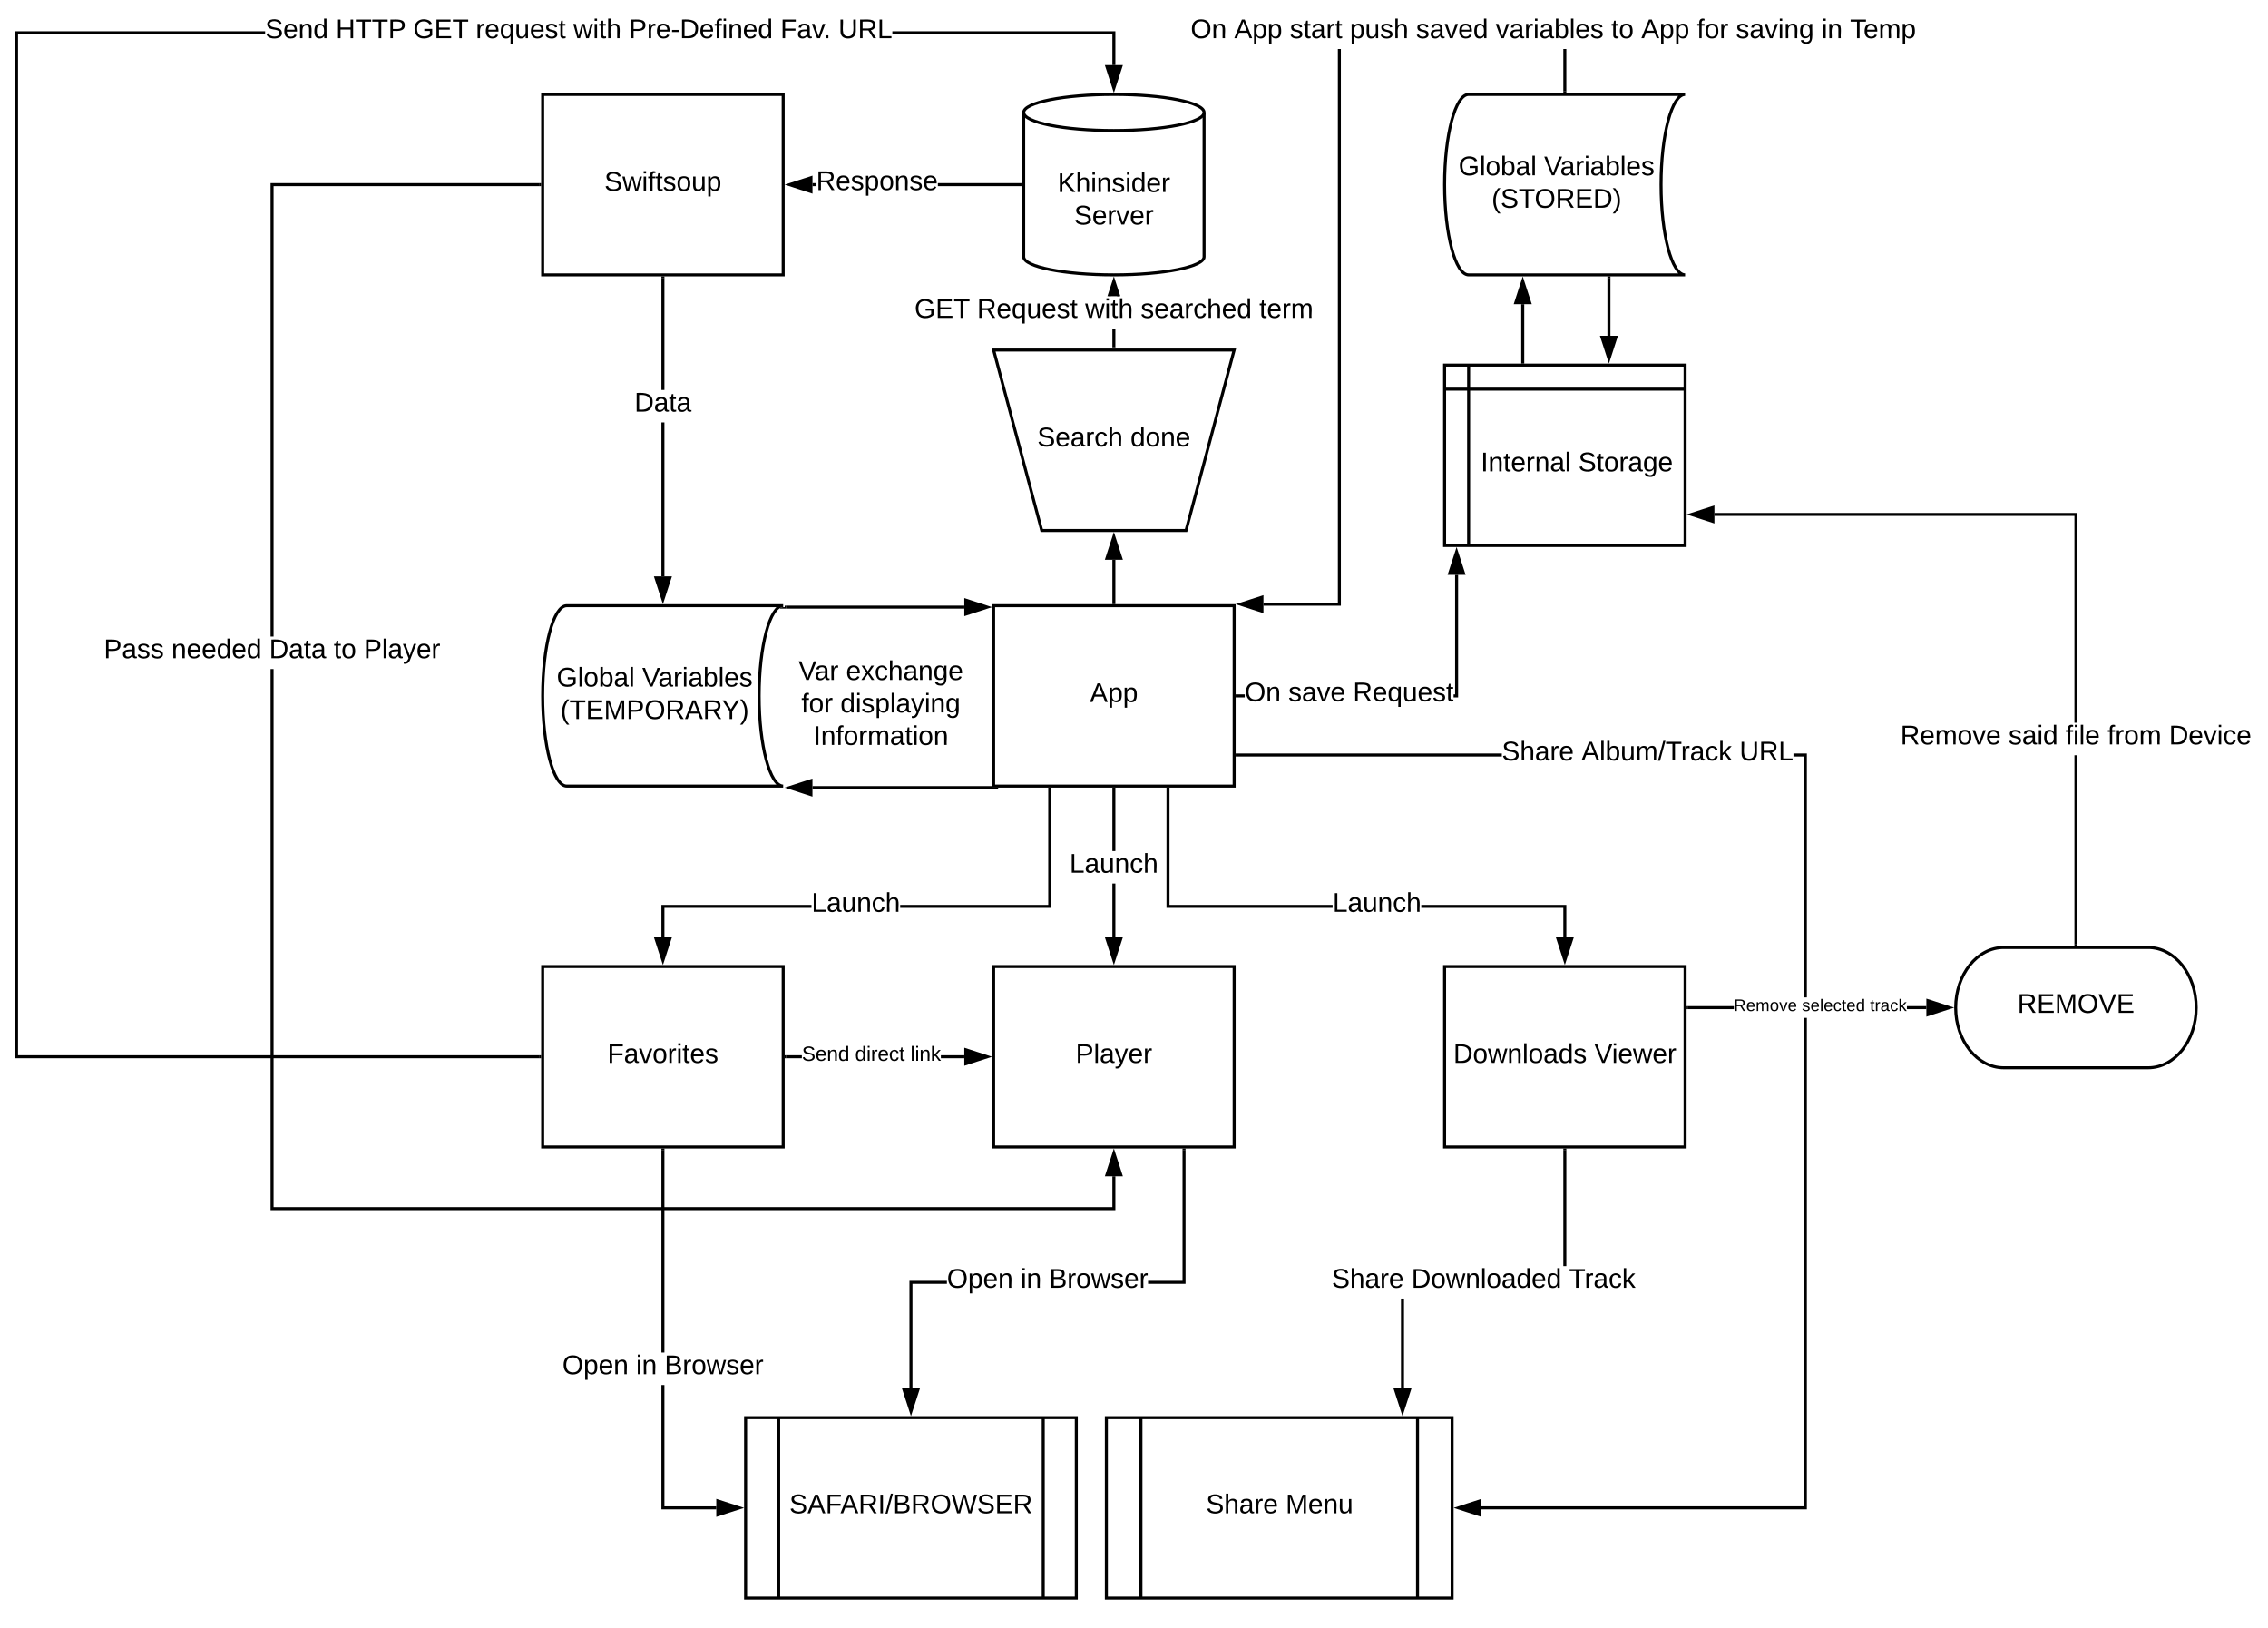 <svg xmlns="http://www.w3.org/2000/svg" xmlns:xlink="http://www.w3.org/1999/xlink" xmlns:lucid="lucid" width="1508.77" height="1082.8"><g transform="translate(-144 -117.199)" lucid:page-tab-id="0_0"><path d="M0 0h1760v1360H0z" fill="#fff"/><path d="M805 520h160v120H805z" stroke="#000" stroke-width="2" fill="#fff"/><use xlink:href="#a" transform="matrix(1,0,0,1,810,525) translate(59 59.087)"/><path d="M945 288c0 6.63-26.86 12-60 12s-60-5.37-60-12v-96c0-6.63 26.86-12 60-12s60 5.37 60 12z" stroke="#000" stroke-width="2" fill="#fff"/><path d="M945 192c0 6.63-26.86 12-60 12s-60-5.37-60-12" stroke="#000" stroke-width="2" fill="none"/><use xlink:href="#b" transform="matrix(1,0,0,1,830,209) translate(17.575 35.9)"/><use xlink:href="#c" transform="matrix(1,0,0,1,830,209) translate(28.55 57.5)"/><path d="M505 180h160v120H505z" stroke="#000" stroke-width="2" fill="#fff"/><use xlink:href="#d" transform="matrix(1,0,0,1,510,185) translate(36.05 59.087)"/><path d="M686.97 241h-2.47v-2h2.47zM823 241h-55.08v-2H823z"/><path d="M824 241h-1.03v-2H824zM683.5 244.64L669.24 240l14.26-4.64z"/><path d="M684.5 246l-18.5-6 18.5-6zm-12.03-6l10.03 3.26v-6.52z"/><use xlink:href="#e" transform="matrix(1,0,0,1,686.97,229.2) translate(0 14.4)"/><path d="M665 520c-8.84 0-16 26.86-16 60s7.16 60 16 60H521c-8.84 0-16-26.86-16-60s7.16-60 16-60z" stroke="#000" stroke-width="2" fill="#fff"/><use xlink:href="#f" transform="matrix(1,0,0,1,510,525) translate(4.3 48.775)"/><use xlink:href="#g" transform="matrix(1,0,0,1,510,525) translate(61.2 48.775)"/><use xlink:href="#h" transform="matrix(1,0,0,1,510,525) translate(6.825 70.375)"/><path d="M586 500.5h-2V398.13h2zm0-123.97h-2V302h2z"/><path d="M586 302.03h-2V301h2zM585 515.76l-4.64-14.26h9.28z"/><path d="M585 519l-6-18.5h12zm-3.26-16.5l3.26 10.03 3.26-10.03z"/><use xlink:href="#i" transform="matrix(1,0,0,1,566.025,376.533) translate(0 14.4)"/><path d="M1105 360h160v120h-160zm16 0v120m-16-104h160" stroke="#000" stroke-width="2" fill="#fff"/><use xlink:href="#j" transform="matrix(1,0,0,1,1126,381) translate(3.075 49.65)"/><use xlink:href="#k" transform="matrix(1,0,0,1,1126,381) translate(67.975 49.65)"/><path d="M972.05 581H967v-2h5.05zm141.95 0h-3v-2h1v-79.5h2z"/><path d="M967.03 581H966v-2h1.03zM1117.64 498.5h-9.28l4.64-14.26z"/><path d="M1119 499.5h-12l6-18.5zm-9.26-2h6.52l-3.26-10.03z"/><use xlink:href="#l" transform="matrix(1,0,0,1,972.051,569.2) translate(0 14.4)"/><use xlink:href="#m" transform="matrix(1,0,0,1,972.051,569.2) translate(29 14.4)"/><use xlink:href="#n" transform="matrix(1,0,0,1,972.051,569.2) translate(72 14.4)"/><path d="M660 550h140v60H660z" stroke="#000" stroke-opacity="0" stroke-width="2" fill="#fff" fill-opacity="0"/><use xlink:href="#o" transform="matrix(1,0,0,1,665,555) translate(10.2 14.4)"/><use xlink:href="#p" transform="matrix(1,0,0,1,665,555) translate(41.8 14.4)"/><use xlink:href="#q" transform="matrix(1,0,0,1,665,555) translate(12.1 36)"/><use xlink:href="#r" transform="matrix(1,0,0,1,665,555) translate(38.05 36)"/><use xlink:href="#s" transform="matrix(1,0,0,1,665,555) translate(20.075 57.6)"/><path d="M805 760h160v120H805z" stroke="#000" stroke-width="2" fill="#fff"/><use xlink:href="#t" transform="matrix(1,0,0,1,810,765) translate(49.55 59.087)"/><path d="M505 760h160v120H505z" stroke="#000" stroke-width="2" fill="#fff"/><use xlink:href="#u" transform="matrix(1,0,0,1,510,765) translate(38.075 59.087)"/><path d="M326 920h558v-20.5h2V922H324V562.13h2zm177-679H326v299.53h-2V239h179z"/><path d="M504 241h-1.03v-2H504zM889.64 898.5h-9.28l4.64-14.26z"/><path d="M891 899.5h-12l6-18.5zm-9.26-2h6.52L885 887.47z"/><use xlink:href="#v" transform="matrix(1,0,0,1,213.075,540.533) translate(0 14.4)"/><use xlink:href="#w" transform="matrix(1,0,0,1,213.075,540.533) translate(45 14.4)"/><use xlink:href="#x" transform="matrix(1,0,0,1,213.075,540.533) translate(110 14.4)"/><use xlink:href="#y" transform="matrix(1,0,0,1,213.075,540.533) translate(152.95 14.4)"/><use xlink:href="#z" transform="matrix(1,0,0,1,213.075,540.533) translate(172.95 14.4)"/><path d="M886 740.5h-2v-35.7h2zm0-57.3h-2V642h2z"/><path d="M886 642.03h-2V641h2zM885 755.76l-4.64-14.26h9.28z"/><path d="M885 759l-6-18.5h12zm-3.26-16.5l3.26 10.03 3.26-10.03z"/><use xlink:href="#A" transform="matrix(1,0,0,1,855.5,683.2) translate(0 14.4)"/><path d="M683.83 721H586v19.5h-2V719h99.83zm159.5 0h-100.5v-2h98.5v-77h2z"/><path d="M843.33 642.03h-2V641h2zM585 755.76l-4.64-14.26h9.28z"/><path d="M585 759l-6-18.5h12zm-3.26-16.5l3.26 10.03 3.26-10.03z"/><use xlink:href="#A" transform="matrix(1,0,0,1,683.833,709.2) translate(0 14.4)"/><path d="M1105 760h160v120h-160z" stroke="#000" stroke-width="2" fill="#fff"/><use xlink:href="#B" transform="matrix(1,0,0,1,1110,765) translate(0.825 59.087)"/><use xlink:href="#C" transform="matrix(1,0,0,1,1110,765) translate(94.675 59.087)"/><path d="M1186 719v21.5h-2V721h-94.5v-2zm-155.5 0v2H920v-79h2v77z"/><path d="M922 642.03h-2V641h2zM1185 755.76l-4.64-14.26h9.28z"/><path d="M1185 759l-6-18.5h12zm-3.26-16.5l3.26 10.03 3.26-10.03z"/><use xlink:href="#A" transform="matrix(1,0,0,1,1030.5,709.2) translate(0 14.4)"/><path d="M640 1060h220v120H640z" stroke="#000" stroke-width="2" fill="#fff"/><path d="M662 1060v120m176-120v120" stroke="#000" stroke-width="2" fill="none"/><use xlink:href="#D" transform="matrix(1,0,0,1,672.5,1065) translate(-3.375 58.6)"/><path d="M880 1060h230v120H880z" stroke="#000" stroke-width="2" fill="#fff"/><path d="M903 1060v120m184-120v120" stroke="#000" stroke-width="2" fill="none"/><use xlink:href="#E" transform="matrix(1,0,0,1,913.75,1065) translate(32.55 58.6)"/><use xlink:href="#F" transform="matrix(1,0,0,1,913.75,1065) translate(85.5 58.6)"/><path d="M1078 1040.5h-2v-59.7h2zm108-81.3h-2V882h2z"/><path d="M1186 882.03h-2V881h2zM1077 1055.76l-4.64-14.26h9.28z"/><path d="M1077 1059l-6-18.5h12zm-3.26-16.5l3.26 10.03 3.26-10.03z"/><use xlink:href="#E" transform="matrix(1,0,0,1,1029.975,959.2) translate(0 14.4)"/><use xlink:href="#G" transform="matrix(1,0,0,1,1029.975,959.2) translate(52.95 14.4)"/><use xlink:href="#H" transform="matrix(1,0,0,1,1029.975,959.2) translate(157.8 14.4)"/><path d="M1346 1121h-216.5v-2H1344V794.13h2zm0-340.47h-2v-160.2h-6.92v-2h8.92zm-379-160.2v-2h176.08v2z"/><path d="M967.03 620.33H966v-2h1.03zM1128.5 1124.64l-14.26-4.64 14.26-4.64z"/><path d="M1129.5 1126l-18.5-6 18.5-6zm-12.03-6l10.03 3.26v-6.52z"/><use xlink:href="#E" transform="matrix(1,0,0,1,1143.078,608.533) translate(0 14.4)"/><use xlink:href="#I" transform="matrix(1,0,0,1,1143.078,608.533) translate(52.95 14.4)"/><use xlink:href="#J" transform="matrix(1,0,0,1,1143.078,608.533) translate(158.1 14.4)"/><path d="M1265 180c-8.84 0-16 26.86-16 60s7.16 60 16 60h-144c-8.84 0-16-26.86-16-60s7.16-60 16-60z" stroke="#000" stroke-width="2" fill="#fff"/><use xlink:href="#f" transform="matrix(1,0,0,1,1110,185) translate(4.3 48.775)"/><use xlink:href="#g" transform="matrix(1,0,0,1,1110,185) translate(61.2 48.775)"/><use xlink:href="#K" transform="matrix(1,0,0,1,1110,185) translate(26.3 70.375)"/><path d="M1157 358v-38.5" stroke="#000" stroke-width="2" fill="none"/><path d="M1158 359h-2v-1.03h2z"/><path d="M1157 304.24l4.64 14.26h-9.28z" stroke="#000" stroke-width="2"/><path d="M1214.33 302v38.5" stroke="#000" stroke-width="2" fill="none"/><path d="M1215.33 302.03h-2V301h2z"/><path d="M1214.33 355.76l-4.63-14.26h9.27z" stroke="#000" stroke-width="2"/><path d="M1036 520h-51.5v-2h49.5V149.8h2zm150-342h-2v-28.2h2z"/><path d="M1186 179h-2v-1.03h2zM983.5 523.64L969.24 519l14.26-4.64z"/><path d="M984.5 525l-18.5-6 18.5-6zm-12.03-6l10.03 3.26v-6.52z"/><use xlink:href="#l" transform="matrix(1,0,0,1,936.058,128.2) translate(0 14.4)"/><use xlink:href="#L" transform="matrix(1,0,0,1,936.058,128.2) translate(29 14.4)"/><use xlink:href="#M" transform="matrix(1,0,0,1,936.058,128.2) translate(66 14.4)"/><use xlink:href="#N" transform="matrix(1,0,0,1,936.058,128.2) translate(105.95 14.4)"/><use xlink:href="#O" transform="matrix(1,0,0,1,936.058,128.2) translate(149.95 14.4)"/><use xlink:href="#P" transform="matrix(1,0,0,1,936.058,128.2) translate(202.95 14.4)"/><use xlink:href="#y" transform="matrix(1,0,0,1,936.058,128.2) translate(279.8 14.4)"/><use xlink:href="#L" transform="matrix(1,0,0,1,936.058,128.2) translate(299.8 14.4)"/><use xlink:href="#q" transform="matrix(1,0,0,1,936.058,128.2) translate(336.8 14.4)"/><use xlink:href="#Q" transform="matrix(1,0,0,1,936.058,128.2) translate(362.75 14.4)"/><use xlink:href="#R" transform="matrix(1,0,0,1,936.058,128.2) translate(419.7 14.4)"/><use xlink:href="#S" transform="matrix(1,0,0,1,936.058,128.2) translate(438.65 14.4)"/><path d="M667.02 520.96H785.5" stroke="#000" stroke-width="2" fill="none"/><path d="M667.05 521.96h-4.03v-.37l.13-.1.36-.17.34-.13.3-.1.3-.05.28-.04 1.3-.04-.02-1h1.05z"/><path d="M800.76 520.96l-14.26 4.63v-9.28z" stroke="#000" stroke-width="2"/><path d="M804 641H684.48" stroke="#000" stroke-width="2" fill="none"/><path d="M804 641h4v1h-4.03v-2h.03z"/><path d="M669.22 641l14.26-4.64v9.28z" stroke="#000" stroke-width="2"/><path d="M677.43 821H667v-2h10.43zm108.07 0h-15.6v-2h15.6z"/><path d="M667.03 821H666v-2h1.03zM800.76 820l-14.26 4.64v-9.28z"/><path d="M804 820l-18.5 6v-12zm-16.5 3.26l10.03-3.26-10.03-3.26z"/><use xlink:href="#T" transform="matrix(1,0,0,1,677.427,811.867) translate(0 10.844)"/><use xlink:href="#U" transform="matrix(1,0,0,1,677.427,811.867) translate(35.395 10.844)"/><use xlink:href="#V" transform="matrix(1,0,0,1,677.427,811.867) translate(72.221 10.844)"/><path d="M773.93 971H751v69.5h-2V969h24.93zm158.74 0h-24.94v-2h22.94v-87h2z"/><path d="M932.67 882.03h-2V881h2zM750 1055.76l-4.64-14.26h9.28z"/><path d="M750 1059l-6-18.5h12zm-3.26-16.5l3.26 10.03 3.26-10.03z"/><g><use xlink:href="#W" transform="matrix(1,0,0,1,773.933,959.2) translate(0 14.4)"/><use xlink:href="#R" transform="matrix(1,0,0,1,773.933,959.2) translate(49 14.4)"/><use xlink:href="#X" transform="matrix(1,0,0,1,773.933,959.2) translate(67.95 14.4)"/></g><path d="M805 350h160l-32 120h-96z" stroke="#000" stroke-width="2" fill="#fff"/><g><use xlink:href="#Y" transform="matrix(1,0,0,1,810,355) translate(24.03 59.087)"/><use xlink:href="#Z" transform="matrix(1,0,0,1,810,355) translate(85.98 59.087)"/></g><path d="M885 518v-28.5" stroke="#000" stroke-width="2" fill="none"/><path d="M886 519h-2v-1.03h2z"/><path d="M885 474.24l4.64 14.26h-9.28z" stroke="#000" stroke-width="2"/><path d="M886 348h-2v-12.2h2z"/><path d="M886 349h-2v-1.03h2zM888.24 314.2h-6.48l3.24-9.96z"/><path d="M889.3 314.2h-2.1l-2.2-6.73-2.2 6.73h-2.1L885 301z"/><g><use xlink:href="#aa" transform="matrix(1,0,0,1,752.35,314.2) translate(0 14.4)"/><use xlink:href="#ab" transform="matrix(1,0,0,1,752.35,314.2) translate(41.6 14.4)"/><use xlink:href="#ac" transform="matrix(1,0,0,1,752.35,314.2) translate(113.55 14.4)"/><use xlink:href="#ad" transform="matrix(1,0,0,1,752.35,314.2) translate(150.45 14.4)"/><use xlink:href="#ae" transform="matrix(1,0,0,1,752.35,314.2) translate(229.4 14.4)"/></g><path d="M320.38 140H156v679h347v2H154V138h166.38zM886 160.5h-2V140H737.62v-2H886z"/><path d="M504 821h-1.03v-2H504zM885 175.76l-4.64-14.26h9.28z"/><path d="M885 179l-6-18.5h12zm-3.26-16.5l3.26 10.03 3.26-10.03z"/><g><use xlink:href="#af" transform="matrix(1,0,0,1,320.375,128.199) translate(0 14.4)"/><use xlink:href="#ag" transform="matrix(1,0,0,1,320.375,128.199) translate(47 14.4)"/><use xlink:href="#ah" transform="matrix(1,0,0,1,320.375,128.199) translate(98.5 14.4)"/><use xlink:href="#ai" transform="matrix(1,0,0,1,320.375,128.199) translate(140.1 14.4)"/><use xlink:href="#ac" transform="matrix(1,0,0,1,320.375,128.199) translate(205.05 14.4)"/><use xlink:href="#aj" transform="matrix(1,0,0,1,320.375,128.199) translate(241.95 14.4)"/><use xlink:href="#ak" transform="matrix(1,0,0,1,320.375,128.199) translate(342.75 14.4)"/><use xlink:href="#J" transform="matrix(1,0,0,1,320.375,128.199) translate(381.35 14.4)"/></g><path d="M1297.45 788.33H1267v-2h30.45zm128.05 0h-12.95v-2h12.95z"/><path d="M1267.03 788.33H1266v-2h1.03zM1440.76 787.33l-14.26 4.64v-9.27z"/><path d="M1444 787.33l-18.5 6.02v-12.03zm-16.5 3.26l10.03-3.27-10.03-3.26z"/><g><use xlink:href="#al" transform="matrix(1,0,0,1,1297.452,780.533) translate(0 9.067)"/><use xlink:href="#am" transform="matrix(1,0,0,1,1297.452,780.533) translate(45.27 9.067)"/><use xlink:href="#an" transform="matrix(1,0,0,1,1297.452,780.533) translate(90.572 9.067)"/></g><path d="M1573 747.33c17.67 0 32 17.9 32 40s-14.33 40-32 40h-96c-17.67 0-32-17.9-32-40s14.33-40 32-40z" stroke="#000" stroke-width="2" fill="#fff"/><g><use xlink:href="#ao" transform="matrix(1,0,0,1,1450,752.333) translate(36.05 38.462)"/></g><path d="M1526 745.33h-2V619.47h2zm0-147.46h-2V460.33h-239.5v-2H1526z"/><path d="M1526 746.33h-2v-1.02h2zM1283.5 463.97l-14.26-4.64 14.26-4.63z"/><path d="M1284.5 465.35l-18.5-6.02 18.5-6zm-12.03-6.02l10.03 3.26v-6.53z"/><g><use xlink:href="#ap" transform="matrix(1,0,0,1,1408.225,597.867) translate(0 14.4)"/><use xlink:href="#aq" transform="matrix(1,0,0,1,1408.225,597.867) translate(71.9 14.4)"/><use xlink:href="#ar" transform="matrix(1,0,0,1,1408.225,597.867) translate(109.85 14.4)"/><use xlink:href="#as" transform="matrix(1,0,0,1,1408.225,597.867) translate(137.75 14.4)"/><use xlink:href="#at" transform="matrix(1,0,0,1,1408.225,597.867) translate(178.65 14.4)"/></g><path d="M586 1119h34.5v2H584v-82.7h2zm0-102.3h-2V882h2z"/><path d="M586 882.03h-2V881h2zM635.76 1120l-14.26 4.64v-9.28z"/><path d="M639 1120l-18.5 6v-12zm-16.5 3.26l10.03-3.26-10.03-3.26z"/><g><use xlink:href="#W" transform="matrix(1,0,0,1,518.1,1016.7) translate(0 14.4)"/><use xlink:href="#R" transform="matrix(1,0,0,1,518.1,1016.7) translate(49 14.4)"/><use xlink:href="#X" transform="matrix(1,0,0,1,518.1,1016.7) translate(67.95 14.4)"/></g><defs><path d="M205 0l-28-72H64L36 0H1l101-248h38L239 0h-34zm-38-99l-47-123c-12 45-31 82-46 123h93" id="au"/><path d="M115-194c55 1 70 41 70 98S169 2 115 4C84 4 66-9 55-30l1 105H24l-1-265h31l2 30c10-21 28-34 59-34zm-8 174c40 0 45-34 45-75s-6-73-45-74c-42 0-51 32-51 76 0 43 10 73 51 73" id="av"/><g id="a"><use transform="matrix(0.05,0,0,0.05,0,0)" xlink:href="#au"/><use transform="matrix(0.05,0,0,0.05,12,0)" xlink:href="#av"/><use transform="matrix(0.05,0,0,0.05,22,0)" xlink:href="#av"/></g><path d="M194 0L95-120 63-95V0H30v-248h33v124l119-124h40L117-140 236 0h-42" id="aw"/><path d="M106-169C34-169 62-67 57 0H25v-261h32l-1 103c12-21 28-36 61-36 89 0 53 116 60 194h-32v-121c2-32-8-49-39-48" id="ax"/><path d="M24-231v-30h32v30H24zM24 0v-190h32V0H24" id="ay"/><path d="M117-194c89-4 53 116 60 194h-32v-121c0-31-8-49-39-48C34-167 62-67 57 0H25l-1-190h30c1 10-1 24 2 32 11-22 29-35 61-36" id="az"/><path d="M135-143c-3-34-86-38-87 0 15 53 115 12 119 90S17 21 10-45l28-5c4 36 97 45 98 0-10-56-113-15-118-90-4-57 82-63 122-42 12 7 21 19 24 35" id="aA"/><path d="M85-194c31 0 48 13 60 33l-1-100h32l1 261h-30c-2-10 0-23-3-31C134-8 116 4 85 4 32 4 16-35 15-94c0-66 23-100 70-100zm9 24c-40 0-46 34-46 75 0 40 6 74 45 74 42 0 51-32 51-76 0-42-9-74-50-73" id="aB"/><path d="M100-194c63 0 86 42 84 106H49c0 40 14 67 53 68 26 1 43-12 49-29l28 8c-11 28-37 45-77 45C44 4 14-33 15-96c1-61 26-98 85-98zm52 81c6-60-76-77-97-28-3 7-6 17-6 28h103" id="aC"/><path d="M114-163C36-179 61-72 57 0H25l-1-190h30c1 12-1 29 2 39 6-27 23-49 58-41v29" id="aD"/><g id="b"><use transform="matrix(0.05,0,0,0.05,0,0)" xlink:href="#aw"/><use transform="matrix(0.05,0,0,0.05,12,0)" xlink:href="#ax"/><use transform="matrix(0.05,0,0,0.05,22,0)" xlink:href="#ay"/><use transform="matrix(0.05,0,0,0.05,25.95,0)" xlink:href="#az"/><use transform="matrix(0.05,0,0,0.05,35.95,0)" xlink:href="#aA"/><use transform="matrix(0.05,0,0,0.05,44.95,0)" xlink:href="#ay"/><use transform="matrix(0.05,0,0,0.05,48.9,0)" xlink:href="#aB"/><use transform="matrix(0.05,0,0,0.05,58.9,0)" xlink:href="#aC"/><use transform="matrix(0.05,0,0,0.05,68.9,0)" xlink:href="#aD"/></g><path d="M185-189c-5-48-123-54-124 2 14 75 158 14 163 119 3 78-121 87-175 55-17-10-28-26-33-46l33-7c5 56 141 63 141-1 0-78-155-14-162-118-5-82 145-84 179-34 5 7 8 16 11 25" id="aE"/><path d="M108 0H70L1-190h34L89-25l56-165h34" id="aF"/><g id="c"><use transform="matrix(0.05,0,0,0.05,0,0)" xlink:href="#aE"/><use transform="matrix(0.05,0,0,0.05,12,0)" xlink:href="#aC"/><use transform="matrix(0.05,0,0,0.05,22,0)" xlink:href="#aD"/><use transform="matrix(0.05,0,0,0.05,27.95,0)" xlink:href="#aF"/><use transform="matrix(0.05,0,0,0.05,36.95,0)" xlink:href="#aC"/><use transform="matrix(0.05,0,0,0.05,46.95,0)" xlink:href="#aD"/></g><path d="M206 0h-36l-40-164L89 0H53L-1-190h32L70-26l43-164h34l41 164 42-164h31" id="aG"/><path d="M101-234c-31-9-42 10-38 44h38v23H63V0H32v-167H5v-23h27c-7-52 17-82 69-68v24" id="aH"/><path d="M59-47c-2 24 18 29 38 22v24C64 9 27 4 27-40v-127H5v-23h24l9-43h21v43h35v23H59v120" id="aI"/><path d="M100-194c62-1 85 37 85 99 1 63-27 99-86 99S16-35 15-95c0-66 28-99 85-99zM99-20c44 1 53-31 53-75 0-43-8-75-51-75s-53 32-53 75 10 74 51 75" id="aJ"/><path d="M84 4C-5 8 30-112 23-190h32v120c0 31 7 50 39 49 72-2 45-101 50-169h31l1 190h-30c-1-10 1-25-2-33-11 22-28 36-60 37" id="aK"/><g id="d"><use transform="matrix(0.05,0,0,0.05,0,0)" xlink:href="#aE"/><use transform="matrix(0.05,0,0,0.05,12,0)" xlink:href="#aG"/><use transform="matrix(0.05,0,0,0.05,24.95,0)" xlink:href="#ay"/><use transform="matrix(0.05,0,0,0.05,28.9,0)" xlink:href="#aH"/><use transform="matrix(0.05,0,0,0.05,33.9,0)" xlink:href="#aI"/><use transform="matrix(0.05,0,0,0.05,38.9,0)" xlink:href="#aA"/><use transform="matrix(0.05,0,0,0.05,47.9,0)" xlink:href="#aJ"/><use transform="matrix(0.05,0,0,0.05,57.9,0)" xlink:href="#aK"/><use transform="matrix(0.05,0,0,0.05,67.9,0)" xlink:href="#av"/></g><path d="M233-177c-1 41-23 64-60 70L243 0h-38l-65-103H63V0H30v-248c88 3 205-21 203 71zM63-129c60-2 137 13 137-47 0-61-80-42-137-45v92" id="aL"/><g id="e"><use transform="matrix(0.05,0,0,0.05,0,0)" xlink:href="#aL"/><use transform="matrix(0.05,0,0,0.05,12.95,0)" xlink:href="#aC"/><use transform="matrix(0.05,0,0,0.05,22.95,0)" xlink:href="#aA"/><use transform="matrix(0.05,0,0,0.05,31.95,0)" xlink:href="#av"/><use transform="matrix(0.05,0,0,0.05,41.95,0)" xlink:href="#aJ"/><use transform="matrix(0.05,0,0,0.05,51.95,0)" xlink:href="#az"/><use transform="matrix(0.05,0,0,0.05,61.95,0)" xlink:href="#aA"/><use transform="matrix(0.05,0,0,0.05,70.95,0)" xlink:href="#aC"/></g><path d="M143 4C61 4 22-44 18-125c-5-107 100-154 193-111 17 8 29 25 37 43l-32 9c-13-25-37-40-76-40-61 0-88 39-88 99 0 61 29 100 91 101 35 0 62-11 79-27v-45h-74v-28h105v86C228-13 192 4 143 4" id="aM"/><path d="M24 0v-261h32V0H24" id="aN"/><path d="M115-194c53 0 69 39 70 98 0 66-23 100-70 100C84 3 66-7 56-30L54 0H23l1-261h32v101c10-23 28-34 59-34zm-8 174c40 0 45-34 45-75 0-40-5-75-45-74-42 0-51 32-51 76 0 43 10 73 51 73" id="aO"/><path d="M141-36C126-15 110 5 73 4 37 3 15-17 15-53c-1-64 63-63 125-63 3-35-9-54-41-54-24 1-41 7-42 31l-33-3c5-37 33-52 76-52 45 0 72 20 72 64v82c-1 20 7 32 28 27v20c-31 9-61-2-59-35zM48-53c0 20 12 33 32 33 41-3 63-29 60-74-43 2-92-5-92 41" id="aP"/><g id="f"><use transform="matrix(0.05,0,0,0.05,0,0)" xlink:href="#aM"/><use transform="matrix(0.05,0,0,0.05,14,0)" xlink:href="#aN"/><use transform="matrix(0.05,0,0,0.05,17.95,0)" xlink:href="#aJ"/><use transform="matrix(0.05,0,0,0.05,27.95,0)" xlink:href="#aO"/><use transform="matrix(0.05,0,0,0.05,37.95,0)" xlink:href="#aP"/><use transform="matrix(0.05,0,0,0.05,47.95,0)" xlink:href="#aN"/></g><path d="M137 0h-34L2-248h35l83 218 83-218h36" id="aQ"/><g id="g"><use transform="matrix(0.05,0,0,0.05,0,0)" xlink:href="#aQ"/><use transform="matrix(0.05,0,0,0.05,10.65,0)" xlink:href="#aP"/><use transform="matrix(0.05,0,0,0.05,20.65,0)" xlink:href="#aD"/><use transform="matrix(0.05,0,0,0.05,26.6,0)" xlink:href="#ay"/><use transform="matrix(0.05,0,0,0.05,30.55,0)" xlink:href="#aP"/><use transform="matrix(0.05,0,0,0.05,40.55,0)" xlink:href="#aO"/><use transform="matrix(0.05,0,0,0.05,50.55,0)" xlink:href="#aN"/><use transform="matrix(0.05,0,0,0.05,54.5,0)" xlink:href="#aC"/><use transform="matrix(0.05,0,0,0.05,64.5,0)" xlink:href="#aA"/></g><path d="M87 75C49 33 22-17 22-94c0-76 28-126 65-167h31c-38 41-64 92-64 168S80 34 118 75H87" id="aR"/><path d="M127-220V0H93v-220H8v-28h204v28h-85" id="aS"/><path d="M30 0v-248h187v28H63v79h144v27H63v87h162V0H30" id="aT"/><path d="M240 0l2-218c-23 76-54 145-80 218h-23L58-218 59 0H30v-248h44l77 211c21-75 51-140 76-211h43V0h-30" id="aU"/><path d="M30-248c87 1 191-15 191 75 0 78-77 80-158 76V0H30v-248zm33 125c57 0 124 11 124-50 0-59-68-47-124-48v98" id="aV"/><path d="M140-251c81 0 123 46 123 126C263-46 219 4 140 4 59 4 17-45 17-125s42-126 123-126zm0 227c63 0 89-41 89-101s-29-99-89-99c-61 0-89 39-89 99S79-25 140-24" id="aW"/><path d="M137-103V0h-34v-103L8-248h37l75 118 75-118h37" id="aX"/><path d="M33-261c38 41 65 92 65 168S71 34 33 75H2C39 34 66-17 66-93S39-220 2-261h31" id="aY"/><g id="h"><use transform="matrix(0.05,0,0,0.05,0,0)" xlink:href="#aR"/><use transform="matrix(0.05,0,0,0.05,5.95,0)" xlink:href="#aS"/><use transform="matrix(0.05,0,0,0.05,16.9,0)" xlink:href="#aT"/><use transform="matrix(0.05,0,0,0.05,28.9,0)" xlink:href="#aU"/><use transform="matrix(0.05,0,0,0.05,43.85,0)" xlink:href="#aV"/><use transform="matrix(0.05,0,0,0.05,55.85,0)" xlink:href="#aW"/><use transform="matrix(0.05,0,0,0.05,69.85,0)" xlink:href="#aL"/><use transform="matrix(0.05,0,0,0.05,82.8,0)" xlink:href="#au"/><use transform="matrix(0.05,0,0,0.05,94.8,0)" xlink:href="#aL"/><use transform="matrix(0.05,0,0,0.05,107.4,0)" xlink:href="#aX"/><use transform="matrix(0.05,0,0,0.05,119.4,0)" xlink:href="#aY"/></g><path d="M30-248c118-7 216 8 213 122C240-48 200 0 122 0H30v-248zM63-27c89 8 146-16 146-99s-60-101-146-95v194" id="aZ"/><g id="i"><use transform="matrix(0.05,0,0,0.05,0,0)" xlink:href="#aZ"/><use transform="matrix(0.05,0,0,0.05,12.95,0)" xlink:href="#aP"/><use transform="matrix(0.05,0,0,0.05,22.95,0)" xlink:href="#aI"/><use transform="matrix(0.05,0,0,0.05,27.95,0)" xlink:href="#aP"/></g><path d="M33 0v-248h34V0H33" id="ba"/><g id="j"><use transform="matrix(0.05,0,0,0.05,0,0)" xlink:href="#ba"/><use transform="matrix(0.05,0,0,0.05,5,0)" xlink:href="#az"/><use transform="matrix(0.05,0,0,0.05,15,0)" xlink:href="#aI"/><use transform="matrix(0.05,0,0,0.05,20,0)" xlink:href="#aC"/><use transform="matrix(0.05,0,0,0.05,30,0)" xlink:href="#aD"/><use transform="matrix(0.05,0,0,0.05,35.95,0)" xlink:href="#az"/><use transform="matrix(0.05,0,0,0.05,45.95,0)" xlink:href="#aP"/><use transform="matrix(0.05,0,0,0.05,55.95,0)" xlink:href="#aN"/></g><path d="M177-190C167-65 218 103 67 71c-23-6-38-20-44-43l32-5c15 47 100 32 89-28v-30C133-14 115 1 83 1 29 1 15-40 15-95c0-56 16-97 71-98 29-1 48 16 59 35 1-10 0-23 2-32h30zM94-22c36 0 50-32 50-73 0-42-14-75-50-75-39 0-46 34-46 75s6 73 46 73" id="bb"/><g id="k"><use transform="matrix(0.05,0,0,0.05,0,0)" xlink:href="#aE"/><use transform="matrix(0.05,0,0,0.05,12,0)" xlink:href="#aI"/><use transform="matrix(0.05,0,0,0.05,17,0)" xlink:href="#aJ"/><use transform="matrix(0.05,0,0,0.05,27,0)" xlink:href="#aD"/><use transform="matrix(0.05,0,0,0.05,32.95,0)" xlink:href="#aP"/><use transform="matrix(0.05,0,0,0.05,42.95,0)" xlink:href="#bb"/><use transform="matrix(0.05,0,0,0.05,52.95,0)" xlink:href="#aC"/></g><g id="l"><use transform="matrix(0.05,0,0,0.05,0,0)" xlink:href="#aW"/><use transform="matrix(0.05,0,0,0.05,14,0)" xlink:href="#az"/></g><g id="m"><use transform="matrix(0.05,0,0,0.05,0,0)" xlink:href="#aA"/><use transform="matrix(0.05,0,0,0.05,9,0)" xlink:href="#aP"/><use transform="matrix(0.05,0,0,0.05,19,0)" xlink:href="#aF"/><use transform="matrix(0.05,0,0,0.05,28,0)" xlink:href="#aC"/></g><path d="M145-31C134-9 116 4 85 4 32 4 16-35 15-94c0-59 17-99 70-100 32-1 48 14 60 33 0-11-1-24 2-32h30l-1 268h-32zM93-21c41 0 51-33 51-76s-8-73-50-73c-40 0-46 35-46 75s5 74 45 74" id="bc"/><g id="n"><use transform="matrix(0.05,0,0,0.05,0,0)" xlink:href="#aL"/><use transform="matrix(0.05,0,0,0.05,12.95,0)" xlink:href="#aC"/><use transform="matrix(0.05,0,0,0.05,22.95,0)" xlink:href="#bc"/><use transform="matrix(0.05,0,0,0.05,32.95,0)" xlink:href="#aK"/><use transform="matrix(0.05,0,0,0.05,42.95,0)" xlink:href="#aC"/><use transform="matrix(0.05,0,0,0.05,52.95,0)" xlink:href="#aA"/><use transform="matrix(0.05,0,0,0.05,61.95,0)" xlink:href="#aI"/></g><g id="o"><use transform="matrix(0.05,0,0,0.05,0,0)" xlink:href="#aQ"/><use transform="matrix(0.05,0,0,0.05,10.65,0)" xlink:href="#aP"/><use transform="matrix(0.05,0,0,0.05,20.65,0)" xlink:href="#aD"/></g><path d="M141 0L90-78 38 0H4l68-98-65-92h35l48 74 47-74h35l-64 92 68 98h-35" id="bd"/><path d="M96-169c-40 0-48 33-48 73s9 75 48 75c24 0 41-14 43-38l32 2c-6 37-31 61-74 61-59 0-76-41-82-99-10-93 101-131 147-64 4 7 5 14 7 22l-32 3c-4-21-16-35-41-35" id="be"/><g id="p"><use transform="matrix(0.05,0,0,0.05,0,0)" xlink:href="#aC"/><use transform="matrix(0.05,0,0,0.05,10,0)" xlink:href="#bd"/><use transform="matrix(0.05,0,0,0.05,19,0)" xlink:href="#be"/><use transform="matrix(0.05,0,0,0.05,28,0)" xlink:href="#ax"/><use transform="matrix(0.05,0,0,0.05,38,0)" xlink:href="#aP"/><use transform="matrix(0.05,0,0,0.05,48,0)" xlink:href="#az"/><use transform="matrix(0.05,0,0,0.05,58,0)" xlink:href="#bb"/><use transform="matrix(0.05,0,0,0.05,68,0)" xlink:href="#aC"/></g><g id="q"><use transform="matrix(0.05,0,0,0.05,0,0)" xlink:href="#aH"/><use transform="matrix(0.05,0,0,0.05,5,0)" xlink:href="#aJ"/><use transform="matrix(0.05,0,0,0.05,15,0)" xlink:href="#aD"/></g><path d="M179-190L93 31C79 59 56 82 12 73V49c39 6 53-20 64-50L1-190h34L92-34l54-156h33" id="bf"/><g id="r"><use transform="matrix(0.05,0,0,0.05,0,0)" xlink:href="#aB"/><use transform="matrix(0.05,0,0,0.05,10,0)" xlink:href="#ay"/><use transform="matrix(0.05,0,0,0.05,13.95,0)" xlink:href="#aA"/><use transform="matrix(0.05,0,0,0.05,22.95,0)" xlink:href="#av"/><use transform="matrix(0.05,0,0,0.05,32.95,0)" xlink:href="#aN"/><use transform="matrix(0.05,0,0,0.05,36.9,0)" xlink:href="#aP"/><use transform="matrix(0.05,0,0,0.05,46.9,0)" xlink:href="#bf"/><use transform="matrix(0.05,0,0,0.05,55.9,0)" xlink:href="#ay"/><use transform="matrix(0.05,0,0,0.05,59.85,0)" xlink:href="#az"/><use transform="matrix(0.05,0,0,0.05,69.85,0)" xlink:href="#bb"/></g><path d="M210-169c-67 3-38 105-44 169h-31v-121c0-29-5-50-35-48C34-165 62-65 56 0H25l-1-190h30c1 10-1 24 2 32 10-44 99-50 107 0 11-21 27-35 58-36 85-2 47 119 55 194h-31v-121c0-29-5-49-35-48" id="bg"/><g id="s"><use transform="matrix(0.05,0,0,0.05,0,0)" xlink:href="#ba"/><use transform="matrix(0.05,0,0,0.05,5,0)" xlink:href="#az"/><use transform="matrix(0.05,0,0,0.05,15,0)" xlink:href="#aH"/><use transform="matrix(0.05,0,0,0.05,20,0)" xlink:href="#aJ"/><use transform="matrix(0.05,0,0,0.05,30,0)" xlink:href="#aD"/><use transform="matrix(0.05,0,0,0.05,35.95,0)" xlink:href="#bg"/><use transform="matrix(0.05,0,0,0.05,50.9,0)" xlink:href="#aP"/><use transform="matrix(0.05,0,0,0.05,60.9,0)" xlink:href="#aI"/><use transform="matrix(0.05,0,0,0.05,65.9,0)" xlink:href="#ay"/><use transform="matrix(0.05,0,0,0.05,69.85,0)" xlink:href="#aJ"/><use transform="matrix(0.05,0,0,0.05,79.85,0)" xlink:href="#az"/></g><g id="t"><use transform="matrix(0.05,0,0,0.05,0,0)" xlink:href="#aV"/><use transform="matrix(0.05,0,0,0.05,12,0)" xlink:href="#aN"/><use transform="matrix(0.05,0,0,0.05,15.95,0)" xlink:href="#aP"/><use transform="matrix(0.05,0,0,0.05,25.95,0)" xlink:href="#bf"/><use transform="matrix(0.05,0,0,0.05,34.95,0)" xlink:href="#aC"/><use transform="matrix(0.05,0,0,0.05,44.95,0)" xlink:href="#aD"/></g><path d="M63-220v92h138v28H63V0H30v-248h175v28H63" id="bh"/><g id="u"><use transform="matrix(0.05,0,0,0.05,0,0)" xlink:href="#bh"/><use transform="matrix(0.05,0,0,0.05,10.95,0)" xlink:href="#aP"/><use transform="matrix(0.05,0,0,0.05,20.95,0)" xlink:href="#aF"/><use transform="matrix(0.05,0,0,0.05,29.95,0)" xlink:href="#aJ"/><use transform="matrix(0.05,0,0,0.05,39.95,0)" xlink:href="#aD"/><use transform="matrix(0.05,0,0,0.05,45.9,0)" xlink:href="#ay"/><use transform="matrix(0.05,0,0,0.05,49.85,0)" xlink:href="#aI"/><use transform="matrix(0.05,0,0,0.05,54.85,0)" xlink:href="#aC"/><use transform="matrix(0.05,0,0,0.05,64.85,0)" xlink:href="#aA"/></g><g id="v"><use transform="matrix(0.05,0,0,0.05,0,0)" xlink:href="#aV"/><use transform="matrix(0.05,0,0,0.05,12,0)" xlink:href="#aP"/><use transform="matrix(0.05,0,0,0.05,22,0)" xlink:href="#aA"/><use transform="matrix(0.05,0,0,0.05,31,0)" xlink:href="#aA"/></g><g id="w"><use transform="matrix(0.05,0,0,0.05,0,0)" xlink:href="#az"/><use transform="matrix(0.05,0,0,0.05,10,0)" xlink:href="#aC"/><use transform="matrix(0.05,0,0,0.05,20,0)" xlink:href="#aC"/><use transform="matrix(0.05,0,0,0.05,30,0)" xlink:href="#aB"/><use transform="matrix(0.05,0,0,0.05,40,0)" xlink:href="#aC"/><use transform="matrix(0.05,0,0,0.05,50,0)" xlink:href="#aB"/></g><g id="x"><use transform="matrix(0.05,0,0,0.05,0,0)" xlink:href="#aZ"/><use transform="matrix(0.05,0,0,0.05,12.95,0)" xlink:href="#aP"/><use transform="matrix(0.05,0,0,0.05,22.95,0)" xlink:href="#aI"/><use transform="matrix(0.05,0,0,0.05,27.95,0)" xlink:href="#aP"/></g><g id="y"><use transform="matrix(0.05,0,0,0.05,0,0)" xlink:href="#aI"/><use transform="matrix(0.05,0,0,0.05,5,0)" xlink:href="#aJ"/></g><g id="z"><use transform="matrix(0.05,0,0,0.05,0,0)" xlink:href="#aV"/><use transform="matrix(0.05,0,0,0.05,12,0)" xlink:href="#aN"/><use transform="matrix(0.05,0,0,0.05,15.95,0)" xlink:href="#aP"/><use transform="matrix(0.05,0,0,0.05,25.95,0)" xlink:href="#bf"/><use transform="matrix(0.05,0,0,0.05,34.95,0)" xlink:href="#aC"/><use transform="matrix(0.05,0,0,0.05,44.95,0)" xlink:href="#aD"/></g><path d="M30 0v-248h33v221h125V0H30" id="bi"/><g id="A"><use transform="matrix(0.05,0,0,0.05,0,0)" xlink:href="#bi"/><use transform="matrix(0.05,0,0,0.05,10,0)" xlink:href="#aP"/><use transform="matrix(0.05,0,0,0.05,20,0)" xlink:href="#aK"/><use transform="matrix(0.05,0,0,0.05,30,0)" xlink:href="#az"/><use transform="matrix(0.05,0,0,0.05,40,0)" xlink:href="#be"/><use transform="matrix(0.05,0,0,0.05,49,0)" xlink:href="#ax"/></g><g id="B"><use transform="matrix(0.05,0,0,0.05,0,0)" xlink:href="#aZ"/><use transform="matrix(0.05,0,0,0.05,12.95,0)" xlink:href="#aJ"/><use transform="matrix(0.05,0,0,0.05,22.95,0)" xlink:href="#aG"/><use transform="matrix(0.05,0,0,0.05,35.9,0)" xlink:href="#az"/><use transform="matrix(0.05,0,0,0.05,45.9,0)" xlink:href="#aN"/><use transform="matrix(0.05,0,0,0.05,49.85,0)" xlink:href="#aJ"/><use transform="matrix(0.05,0,0,0.05,59.85,0)" xlink:href="#aP"/><use transform="matrix(0.05,0,0,0.05,69.85,0)" xlink:href="#aB"/><use transform="matrix(0.05,0,0,0.05,79.85,0)" xlink:href="#aA"/></g><g id="C"><use transform="matrix(0.05,0,0,0.05,0,0)" xlink:href="#aQ"/><use transform="matrix(0.05,0,0,0.05,11.65,0)" xlink:href="#ay"/><use transform="matrix(0.05,0,0,0.05,15.6,0)" xlink:href="#aC"/><use transform="matrix(0.05,0,0,0.05,25.6,0)" xlink:href="#aG"/><use transform="matrix(0.05,0,0,0.05,38.55,0)" xlink:href="#aC"/><use transform="matrix(0.05,0,0,0.05,48.55,0)" xlink:href="#aD"/></g><path d="M0 4l72-265h28L28 4H0" id="bj"/><path d="M160-131c35 5 61 23 61 61C221 17 115-2 30 0v-248c76 3 177-17 177 60 0 33-19 50-47 57zm-97-11c50-1 110 9 110-42 0-47-63-36-110-37v79zm0 115c55-2 124 14 124-45 0-56-70-42-124-44v89" id="bk"/><path d="M266 0h-40l-56-210L115 0H75L2-248h35L96-30l15-64 43-154h32l59 218 59-218h35" id="bl"/><g id="D"><use transform="matrix(0.05,0,0,0.05,0,0)" xlink:href="#aE"/><use transform="matrix(0.05,0,0,0.05,12,0)" xlink:href="#au"/><use transform="matrix(0.05,0,0,0.05,24,0)" xlink:href="#bh"/><use transform="matrix(0.05,0,0,0.05,33.95,0)" xlink:href="#au"/><use transform="matrix(0.05,0,0,0.05,45.95,0)" xlink:href="#aL"/><use transform="matrix(0.05,0,0,0.05,58.9,0)" xlink:href="#ba"/><use transform="matrix(0.05,0,0,0.05,63.9,0)" xlink:href="#bj"/><use transform="matrix(0.05,0,0,0.05,68.9,0)" xlink:href="#bk"/><use transform="matrix(0.05,0,0,0.05,80.9,0)" xlink:href="#aL"/><use transform="matrix(0.05,0,0,0.05,93.85,0)" xlink:href="#aW"/><use transform="matrix(0.05,0,0,0.05,107.85,0)" xlink:href="#bl"/><use transform="matrix(0.05,0,0,0.05,124.8,0)" xlink:href="#aE"/><use transform="matrix(0.05,0,0,0.05,136.8,0)" xlink:href="#aT"/><use transform="matrix(0.05,0,0,0.05,148.8,0)" xlink:href="#aL"/></g><g id="E"><use transform="matrix(0.05,0,0,0.05,0,0)" xlink:href="#aE"/><use transform="matrix(0.05,0,0,0.05,12,0)" xlink:href="#ax"/><use transform="matrix(0.05,0,0,0.05,22,0)" xlink:href="#aP"/><use transform="matrix(0.05,0,0,0.05,32,0)" xlink:href="#aD"/><use transform="matrix(0.05,0,0,0.05,37.95,0)" xlink:href="#aC"/></g><g id="F"><use transform="matrix(0.05,0,0,0.05,0,0)" xlink:href="#aU"/><use transform="matrix(0.05,0,0,0.05,14.95,0)" xlink:href="#aC"/><use transform="matrix(0.05,0,0,0.05,24.95,0)" xlink:href="#az"/><use transform="matrix(0.05,0,0,0.05,34.95,0)" xlink:href="#aK"/></g><g id="G"><use transform="matrix(0.05,0,0,0.05,0,0)" xlink:href="#aZ"/><use transform="matrix(0.05,0,0,0.05,12.95,0)" xlink:href="#aJ"/><use transform="matrix(0.05,0,0,0.05,22.95,0)" xlink:href="#aG"/><use transform="matrix(0.05,0,0,0.05,35.9,0)" xlink:href="#az"/><use transform="matrix(0.05,0,0,0.05,45.9,0)" xlink:href="#aN"/><use transform="matrix(0.05,0,0,0.05,49.85,0)" xlink:href="#aJ"/><use transform="matrix(0.05,0,0,0.05,59.85,0)" xlink:href="#aP"/><use transform="matrix(0.05,0,0,0.05,69.85,0)" xlink:href="#aB"/><use transform="matrix(0.05,0,0,0.05,79.85,0)" xlink:href="#aC"/><use transform="matrix(0.05,0,0,0.05,89.85,0)" xlink:href="#aB"/></g><path d="M143 0L79-87 56-68V0H24v-261h32v163l83-92h37l-77 82L181 0h-38" id="bm"/><g id="H"><use transform="matrix(0.05,0,0,0.05,0,0)" xlink:href="#aS"/><use transform="matrix(0.05,0,0,0.05,10.3,0)" xlink:href="#aD"/><use transform="matrix(0.05,0,0,0.05,16.25,0)" xlink:href="#aP"/><use transform="matrix(0.05,0,0,0.05,26.25,0)" xlink:href="#be"/><use transform="matrix(0.05,0,0,0.05,35.25,0)" xlink:href="#bm"/></g><g id="I"><use transform="matrix(0.05,0,0,0.05,0,0)" xlink:href="#au"/><use transform="matrix(0.05,0,0,0.05,12,0)" xlink:href="#aN"/><use transform="matrix(0.05,0,0,0.05,15.95,0)" xlink:href="#aO"/><use transform="matrix(0.05,0,0,0.05,25.95,0)" xlink:href="#aK"/><use transform="matrix(0.05,0,0,0.05,35.95,0)" xlink:href="#bg"/><use transform="matrix(0.05,0,0,0.05,50.9,0)" xlink:href="#bj"/><use transform="matrix(0.05,0,0,0.05,55.9,0)" xlink:href="#aS"/><use transform="matrix(0.05,0,0,0.05,66.2,0)" xlink:href="#aD"/><use transform="matrix(0.05,0,0,0.05,72.15,0)" xlink:href="#aP"/><use transform="matrix(0.05,0,0,0.05,82.15,0)" xlink:href="#be"/><use transform="matrix(0.05,0,0,0.05,91.15,0)" xlink:href="#bm"/></g><path d="M232-93c-1 65-40 97-104 97C67 4 28-28 28-90v-158h33c8 89-33 224 67 224 102 0 64-133 71-224h33v155" id="bn"/><g id="J"><use transform="matrix(0.05,0,0,0.05,0,0)" xlink:href="#bn"/><use transform="matrix(0.05,0,0,0.05,12.95,0)" xlink:href="#aL"/><use transform="matrix(0.05,0,0,0.05,25.9,0)" xlink:href="#bi"/></g><g id="K"><use transform="matrix(0.05,0,0,0.05,0,0)" xlink:href="#aR"/><use transform="matrix(0.05,0,0,0.05,5.95,0)" xlink:href="#aE"/><use transform="matrix(0.05,0,0,0.05,17.95,0)" xlink:href="#aS"/><use transform="matrix(0.05,0,0,0.05,28.55,0)" xlink:href="#aW"/><use transform="matrix(0.05,0,0,0.05,42.55,0)" xlink:href="#aL"/><use transform="matrix(0.05,0,0,0.05,55.5,0)" xlink:href="#aT"/><use transform="matrix(0.05,0,0,0.05,67.5,0)" xlink:href="#aZ"/><use transform="matrix(0.05,0,0,0.05,80.45,0)" xlink:href="#aY"/></g><g id="L"><use transform="matrix(0.05,0,0,0.05,0,0)" xlink:href="#au"/><use transform="matrix(0.05,0,0,0.05,12,0)" xlink:href="#av"/><use transform="matrix(0.05,0,0,0.05,22,0)" xlink:href="#av"/></g><g id="M"><use transform="matrix(0.05,0,0,0.05,0,0)" xlink:href="#aA"/><use transform="matrix(0.05,0,0,0.05,9,0)" xlink:href="#aI"/><use transform="matrix(0.05,0,0,0.05,14,0)" xlink:href="#aP"/><use transform="matrix(0.05,0,0,0.05,24,0)" xlink:href="#aD"/><use transform="matrix(0.05,0,0,0.05,29.95,0)" xlink:href="#aI"/></g><g id="N"><use transform="matrix(0.05,0,0,0.05,0,0)" xlink:href="#av"/><use transform="matrix(0.05,0,0,0.05,10,0)" xlink:href="#aK"/><use transform="matrix(0.05,0,0,0.05,20,0)" xlink:href="#aA"/><use transform="matrix(0.05,0,0,0.05,29,0)" xlink:href="#ax"/></g><g id="O"><use transform="matrix(0.05,0,0,0.05,0,0)" xlink:href="#aA"/><use transform="matrix(0.05,0,0,0.05,9,0)" xlink:href="#aP"/><use transform="matrix(0.05,0,0,0.05,19,0)" xlink:href="#aF"/><use transform="matrix(0.05,0,0,0.05,28,0)" xlink:href="#aC"/><use transform="matrix(0.05,0,0,0.05,38,0)" xlink:href="#aB"/></g><g id="P"><use transform="matrix(0.05,0,0,0.05,0,0)" xlink:href="#aF"/><use transform="matrix(0.05,0,0,0.05,9,0)" xlink:href="#aP"/><use transform="matrix(0.05,0,0,0.05,19,0)" xlink:href="#aD"/><use transform="matrix(0.05,0,0,0.05,24.95,0)" xlink:href="#ay"/><use transform="matrix(0.05,0,0,0.05,28.9,0)" xlink:href="#aP"/><use transform="matrix(0.05,0,0,0.05,38.9,0)" xlink:href="#aO"/><use transform="matrix(0.05,0,0,0.05,48.9,0)" xlink:href="#aN"/><use transform="matrix(0.05,0,0,0.05,52.85,0)" xlink:href="#aC"/><use transform="matrix(0.05,0,0,0.05,62.85,0)" xlink:href="#aA"/></g><g id="Q"><use transform="matrix(0.05,0,0,0.05,0,0)" xlink:href="#aA"/><use transform="matrix(0.05,0,0,0.05,9,0)" xlink:href="#aP"/><use transform="matrix(0.05,0,0,0.05,19,0)" xlink:href="#aF"/><use transform="matrix(0.05,0,0,0.05,28,0)" xlink:href="#ay"/><use transform="matrix(0.05,0,0,0.05,31.95,0)" xlink:href="#az"/><use transform="matrix(0.05,0,0,0.05,41.95,0)" xlink:href="#bb"/></g><g id="R"><use transform="matrix(0.05,0,0,0.05,0,0)" xlink:href="#ay"/><use transform="matrix(0.05,0,0,0.05,3.95,0)" xlink:href="#az"/></g><g id="S"><use transform="matrix(0.05,0,0,0.05,0,0)" xlink:href="#aS"/><use transform="matrix(0.05,0,0,0.05,8.95,0)" xlink:href="#aC"/><use transform="matrix(0.05,0,0,0.05,18.95,0)" xlink:href="#bg"/><use transform="matrix(0.05,0,0,0.05,33.9,0)" xlink:href="#av"/></g><g id="T"><use transform="matrix(0.038,0,0,0.038,0,0)" xlink:href="#aE"/><use transform="matrix(0.038,0,0,0.038,9.037,0)" xlink:href="#aC"/><use transform="matrix(0.038,0,0,0.038,16.568,0)" xlink:href="#az"/><use transform="matrix(0.038,0,0,0.038,24.099,0)" xlink:href="#aB"/></g><g id="U"><use transform="matrix(0.038,0,0,0.038,0,0)" xlink:href="#aB"/><use transform="matrix(0.038,0,0,0.038,7.531,0)" xlink:href="#ay"/><use transform="matrix(0.038,0,0,0.038,10.506,0)" xlink:href="#aD"/><use transform="matrix(0.038,0,0,0.038,14.986,0)" xlink:href="#aC"/><use transform="matrix(0.038,0,0,0.038,22.517,0)" xlink:href="#be"/><use transform="matrix(0.038,0,0,0.038,29.295,0)" xlink:href="#aI"/></g><g id="V"><use transform="matrix(0.038,0,0,0.038,0,0)" xlink:href="#aN"/><use transform="matrix(0.038,0,0,0.038,2.975,0)" xlink:href="#ay"/><use transform="matrix(0.038,0,0,0.038,5.949,0)" xlink:href="#az"/><use transform="matrix(0.038,0,0,0.038,13.48,0)" xlink:href="#bm"/></g><g id="W"><use transform="matrix(0.05,0,0,0.05,0,0)" xlink:href="#aW"/><use transform="matrix(0.05,0,0,0.05,14,0)" xlink:href="#av"/><use transform="matrix(0.05,0,0,0.05,24,0)" xlink:href="#aC"/><use transform="matrix(0.05,0,0,0.05,34,0)" xlink:href="#az"/></g><g id="X"><use transform="matrix(0.05,0,0,0.05,0,0)" xlink:href="#bk"/><use transform="matrix(0.05,0,0,0.05,12,0)" xlink:href="#aD"/><use transform="matrix(0.05,0,0,0.05,17.95,0)" xlink:href="#aJ"/><use transform="matrix(0.05,0,0,0.05,27.95,0)" xlink:href="#aG"/><use transform="matrix(0.05,0,0,0.05,40.9,0)" xlink:href="#aA"/><use transform="matrix(0.05,0,0,0.05,49.9,0)" xlink:href="#aC"/><use transform="matrix(0.05,0,0,0.05,59.9,0)" xlink:href="#aD"/></g><g id="Y"><use transform="matrix(0.05,0,0,0.05,0,0)" xlink:href="#aE"/><use transform="matrix(0.05,0,0,0.05,12,0)" xlink:href="#aC"/><use transform="matrix(0.05,0,0,0.05,22,0)" xlink:href="#aP"/><use transform="matrix(0.05,0,0,0.05,32,0)" xlink:href="#aD"/><use transform="matrix(0.05,0,0,0.05,37.95,0)" xlink:href="#be"/><use transform="matrix(0.05,0,0,0.05,46.95,0)" xlink:href="#ax"/></g><g id="Z"><use transform="matrix(0.05,0,0,0.05,0,0)" xlink:href="#aB"/><use transform="matrix(0.05,0,0,0.05,10,0)" xlink:href="#aJ"/><use transform="matrix(0.05,0,0,0.05,20,0)" xlink:href="#az"/><use transform="matrix(0.05,0,0,0.05,30,0)" xlink:href="#aC"/></g><g id="aa"><use transform="matrix(0.05,0,0,0.05,0,0)" xlink:href="#aM"/><use transform="matrix(0.05,0,0,0.05,14,0)" xlink:href="#aT"/><use transform="matrix(0.05,0,0,0.05,26,0)" xlink:href="#aS"/></g><g id="ab"><use transform="matrix(0.05,0,0,0.05,0,0)" xlink:href="#aL"/><use transform="matrix(0.05,0,0,0.05,12.95,0)" xlink:href="#aC"/><use transform="matrix(0.05,0,0,0.05,22.95,0)" xlink:href="#bc"/><use transform="matrix(0.05,0,0,0.05,32.95,0)" xlink:href="#aK"/><use transform="matrix(0.05,0,0,0.05,42.95,0)" xlink:href="#aC"/><use transform="matrix(0.05,0,0,0.05,52.95,0)" xlink:href="#aA"/><use transform="matrix(0.05,0,0,0.05,61.95,0)" xlink:href="#aI"/></g><g id="ac"><use transform="matrix(0.05,0,0,0.05,0,0)" xlink:href="#aG"/><use transform="matrix(0.05,0,0,0.05,12.95,0)" xlink:href="#ay"/><use transform="matrix(0.05,0,0,0.05,16.9,0)" xlink:href="#aI"/><use transform="matrix(0.05,0,0,0.05,21.9,0)" xlink:href="#ax"/></g><g id="ad"><use transform="matrix(0.05,0,0,0.05,0,0)" xlink:href="#aA"/><use transform="matrix(0.05,0,0,0.05,9,0)" xlink:href="#aC"/><use transform="matrix(0.05,0,0,0.05,19,0)" xlink:href="#aP"/><use transform="matrix(0.05,0,0,0.05,29,0)" xlink:href="#aD"/><use transform="matrix(0.05,0,0,0.05,34.95,0)" xlink:href="#be"/><use transform="matrix(0.05,0,0,0.05,43.95,0)" xlink:href="#ax"/><use transform="matrix(0.05,0,0,0.05,53.95,0)" xlink:href="#aC"/><use transform="matrix(0.05,0,0,0.05,63.95,0)" xlink:href="#aB"/></g><g id="ae"><use transform="matrix(0.05,0,0,0.05,0,0)" xlink:href="#aI"/><use transform="matrix(0.05,0,0,0.05,5,0)" xlink:href="#aC"/><use transform="matrix(0.05,0,0,0.05,15,0)" xlink:href="#aD"/><use transform="matrix(0.05,0,0,0.05,20.95,0)" xlink:href="#bg"/></g><g id="af"><use transform="matrix(0.05,0,0,0.05,0,0)" xlink:href="#aE"/><use transform="matrix(0.05,0,0,0.05,12,0)" xlink:href="#aC"/><use transform="matrix(0.05,0,0,0.05,22,0)" xlink:href="#az"/><use transform="matrix(0.05,0,0,0.05,32,0)" xlink:href="#aB"/></g><path d="M197 0v-115H63V0H30v-248h33v105h134v-105h34V0h-34" id="bo"/><g id="ag"><use transform="matrix(0.05,0,0,0.05,0,0)" xlink:href="#bo"/><use transform="matrix(0.05,0,0,0.05,12.95,0)" xlink:href="#aS"/><use transform="matrix(0.05,0,0,0.05,23.9,0)" xlink:href="#aS"/><use transform="matrix(0.05,0,0,0.05,34.85,0)" xlink:href="#aV"/></g><g id="ah"><use transform="matrix(0.05,0,0,0.05,0,0)" xlink:href="#aM"/><use transform="matrix(0.05,0,0,0.05,14,0)" xlink:href="#aT"/><use transform="matrix(0.05,0,0,0.05,26,0)" xlink:href="#aS"/></g><g id="ai"><use transform="matrix(0.05,0,0,0.05,0,0)" xlink:href="#aD"/><use transform="matrix(0.05,0,0,0.05,5.95,0)" xlink:href="#aC"/><use transform="matrix(0.05,0,0,0.05,15.95,0)" xlink:href="#bc"/><use transform="matrix(0.05,0,0,0.05,25.95,0)" xlink:href="#aK"/><use transform="matrix(0.05,0,0,0.05,35.95,0)" xlink:href="#aC"/><use transform="matrix(0.05,0,0,0.05,45.95,0)" xlink:href="#aA"/><use transform="matrix(0.05,0,0,0.05,54.95,0)" xlink:href="#aI"/></g><path d="M16-82v-28h88v28H16" id="bp"/><g id="aj"><use transform="matrix(0.05,0,0,0.05,0,0)" xlink:href="#aV"/><use transform="matrix(0.05,0,0,0.05,12,0)" xlink:href="#aD"/><use transform="matrix(0.05,0,0,0.05,17.95,0)" xlink:href="#aC"/><use transform="matrix(0.05,0,0,0.05,27.95,0)" xlink:href="#bp"/><use transform="matrix(0.05,0,0,0.05,33.9,0)" xlink:href="#aZ"/><use transform="matrix(0.05,0,0,0.05,46.85,0)" xlink:href="#aC"/><use transform="matrix(0.05,0,0,0.05,56.85,0)" xlink:href="#aH"/><use transform="matrix(0.05,0,0,0.05,61.85,0)" xlink:href="#ay"/><use transform="matrix(0.05,0,0,0.05,65.8,0)" xlink:href="#az"/><use transform="matrix(0.05,0,0,0.05,75.8,0)" xlink:href="#aC"/><use transform="matrix(0.05,0,0,0.05,85.8,0)" xlink:href="#aB"/></g><path d="M33 0v-38h34V0H33" id="bq"/><g id="ak"><use transform="matrix(0.05,0,0,0.05,0,0)" xlink:href="#bh"/><use transform="matrix(0.05,0,0,0.05,10.95,0)" xlink:href="#aP"/><use transform="matrix(0.05,0,0,0.05,20.95,0)" xlink:href="#aF"/><use transform="matrix(0.05,0,0,0.05,28.6,0)" xlink:href="#bq"/></g><g id="al"><use transform="matrix(0.031,0,0,0.031,0,0)" xlink:href="#aL"/><use transform="matrix(0.031,0,0,0.031,8.154,0)" xlink:href="#aC"/><use transform="matrix(0.031,0,0,0.031,14.45,0)" xlink:href="#bg"/><use transform="matrix(0.031,0,0,0.031,23.863,0)" xlink:href="#aJ"/><use transform="matrix(0.031,0,0,0.031,30.159,0)" xlink:href="#aF"/><use transform="matrix(0.031,0,0,0.031,35.826,0)" xlink:href="#aC"/></g><g id="am"><use transform="matrix(0.031,0,0,0.031,0,0)" xlink:href="#aA"/><use transform="matrix(0.031,0,0,0.031,5.667,0)" xlink:href="#aC"/><use transform="matrix(0.031,0,0,0.031,11.963,0)" xlink:href="#aN"/><use transform="matrix(0.031,0,0,0.031,14.45,0)" xlink:href="#aC"/><use transform="matrix(0.031,0,0,0.031,20.746,0)" xlink:href="#be"/><use transform="matrix(0.031,0,0,0.031,26.413,0)" xlink:href="#aI"/><use transform="matrix(0.031,0,0,0.031,29.561,0)" xlink:href="#aC"/><use transform="matrix(0.031,0,0,0.031,35.857,0)" xlink:href="#aB"/></g><g id="an"><use transform="matrix(0.031,0,0,0.031,0,0)" xlink:href="#aI"/><use transform="matrix(0.031,0,0,0.031,3.148,0)" xlink:href="#aD"/><use transform="matrix(0.031,0,0,0.031,6.894,0)" xlink:href="#aP"/><use transform="matrix(0.031,0,0,0.031,13.191,0)" xlink:href="#be"/><use transform="matrix(0.031,0,0,0.031,18.857,0)" xlink:href="#bm"/></g><g id="ao"><use transform="matrix(0.05,0,0,0.05,0,0)" xlink:href="#aL"/><use transform="matrix(0.05,0,0,0.05,12.95,0)" xlink:href="#aT"/><use transform="matrix(0.05,0,0,0.05,24.95,0)" xlink:href="#aU"/><use transform="matrix(0.05,0,0,0.05,39.9,0)" xlink:href="#aW"/><use transform="matrix(0.05,0,0,0.05,53.9,0)" xlink:href="#aQ"/><use transform="matrix(0.05,0,0,0.05,65.9,0)" xlink:href="#aT"/></g><g id="ap"><use transform="matrix(0.05,0,0,0.05,0,0)" xlink:href="#aL"/><use transform="matrix(0.05,0,0,0.05,12.95,0)" xlink:href="#aC"/><use transform="matrix(0.05,0,0,0.05,22.95,0)" xlink:href="#bg"/><use transform="matrix(0.05,0,0,0.05,37.9,0)" xlink:href="#aJ"/><use transform="matrix(0.05,0,0,0.05,47.9,0)" xlink:href="#aF"/><use transform="matrix(0.05,0,0,0.05,56.9,0)" xlink:href="#aC"/></g><g id="aq"><use transform="matrix(0.05,0,0,0.05,0,0)" xlink:href="#aA"/><use transform="matrix(0.05,0,0,0.05,9,0)" xlink:href="#aP"/><use transform="matrix(0.05,0,0,0.05,19,0)" xlink:href="#ay"/><use transform="matrix(0.05,0,0,0.05,22.95,0)" xlink:href="#aB"/></g><g id="ar"><use transform="matrix(0.05,0,0,0.05,0,0)" xlink:href="#aH"/><use transform="matrix(0.05,0,0,0.05,5,0)" xlink:href="#ay"/><use transform="matrix(0.05,0,0,0.05,8.95,0)" xlink:href="#aN"/><use transform="matrix(0.05,0,0,0.05,12.9,0)" xlink:href="#aC"/></g><g id="as"><use transform="matrix(0.05,0,0,0.05,0,0)" xlink:href="#aH"/><use transform="matrix(0.05,0,0,0.05,5,0)" xlink:href="#aD"/><use transform="matrix(0.05,0,0,0.05,10.95,0)" xlink:href="#aJ"/><use transform="matrix(0.05,0,0,0.05,20.95,0)" xlink:href="#bg"/></g><g id="at"><use transform="matrix(0.05,0,0,0.05,0,0)" xlink:href="#aZ"/><use transform="matrix(0.05,0,0,0.05,12.95,0)" xlink:href="#aC"/><use transform="matrix(0.05,0,0,0.05,22.95,0)" xlink:href="#aF"/><use transform="matrix(0.05,0,0,0.05,31.95,0)" xlink:href="#ay"/><use transform="matrix(0.05,0,0,0.05,35.9,0)" xlink:href="#be"/><use transform="matrix(0.05,0,0,0.05,44.9,0)" xlink:href="#aC"/></g></defs></g></svg>